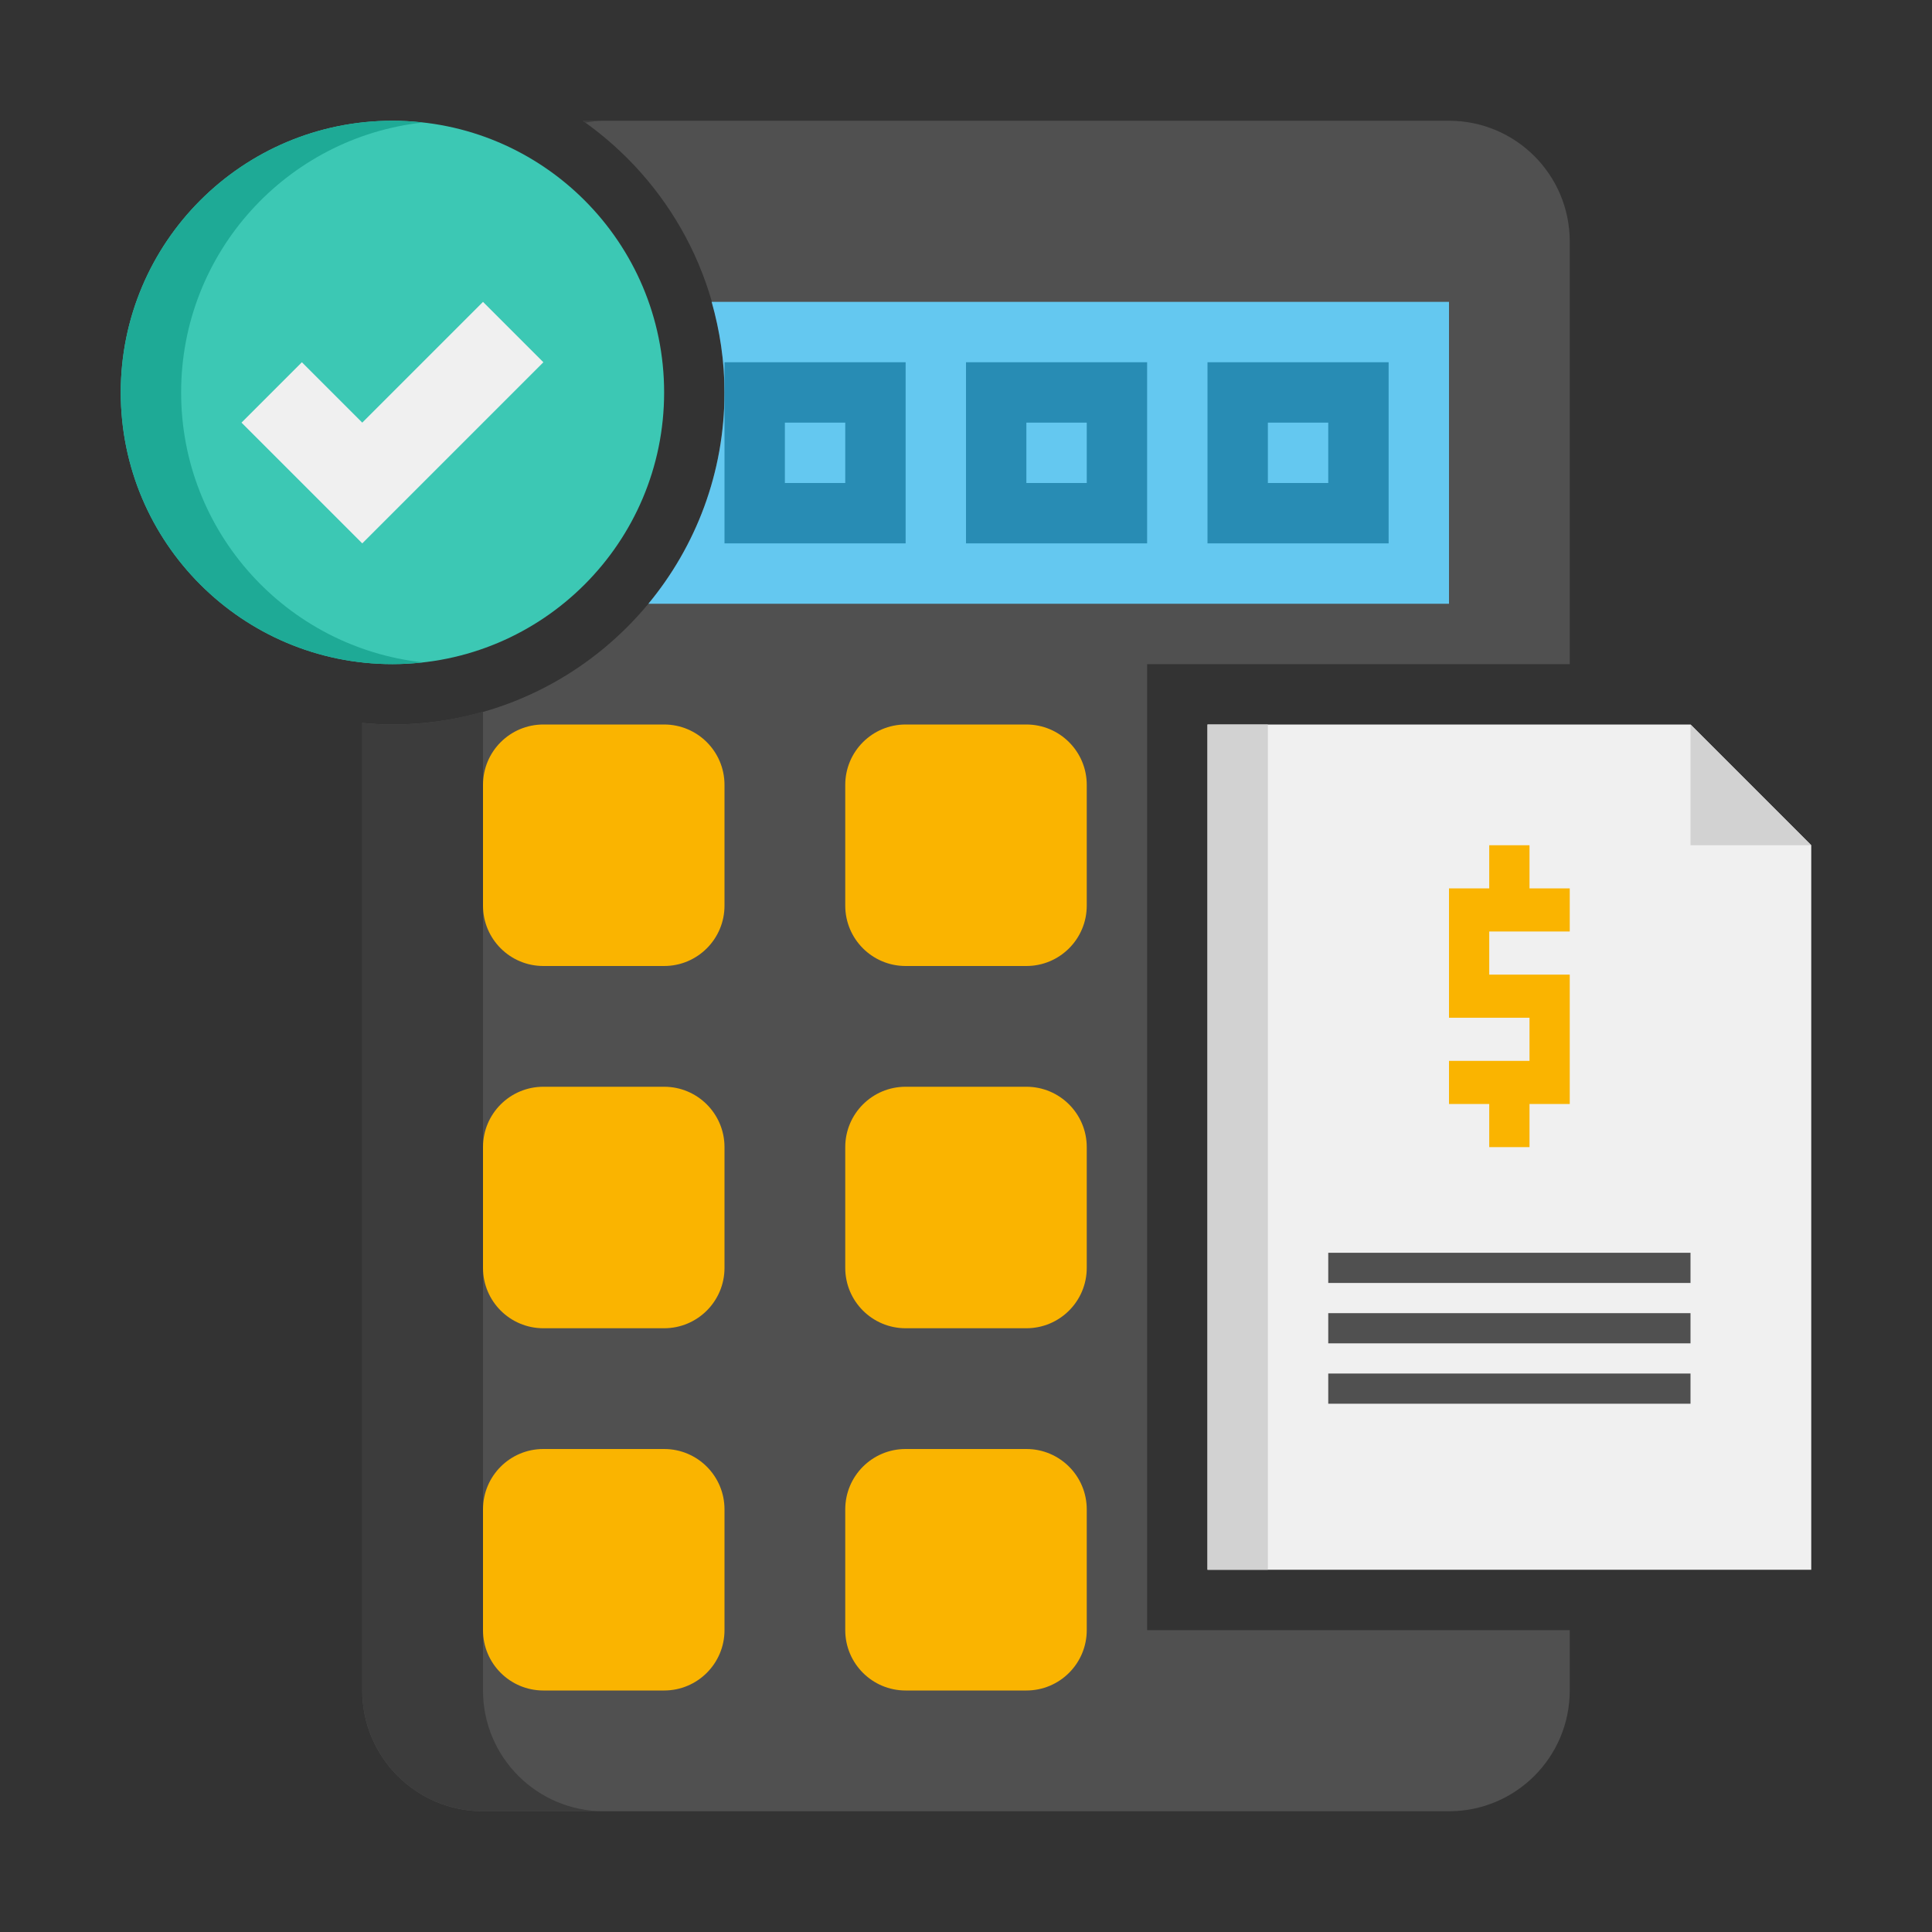 <svg height="512" viewBox="0 0 64 64" width="512" xmlns="http://www.w3.org/2000/svg"><rect x="0" y="0" width="64" height="64" fill="#333333" stroke="none"/><g id="Icons"><g><g><path d="m52 22v-14c0-2.209-1.791-4-4-4h-28.695c2.834 1.992 4.695 5.28 4.695 9 0 6.065-4.935 11-11 11-.338 0-.67-.021-1-.051v32.051c0 2.209 1.791 4 4 4h32c2.209 0 4-1.791 4-4v-2h-14v-32z" fill="#505050"/></g><g><path d="m23.574 10c.271.955.426 1.959.426 3 0 2.657-.947 5.097-2.521 7h26.521v-10z" fill="#64c8f0"/></g><g><path d="m22 32h-4c-1.105 0-2-.895-2-2v-4c0-1.105.895-2 2-2h4c1.105 0 2 .895 2 2v4c0 1.105-.895 2-2 2z" fill="#fab400"/></g><g><path d="m34 32h-4c-1.105 0-2-.895-2-2v-4c0-1.105.895-2 2-2h4c1.105 0 2 .895 2 2v4c0 1.105-.895 2-2 2z" fill="#fab400"/></g><g><path d="m22 44h-4c-1.105 0-2-.895-2-2v-4c0-1.105.895-2 2-2h4c1.105 0 2 .895 2 2v4c0 1.105-.895 2-2 2z" fill="#fab400"/></g><g><path d="m34 44h-4c-1.105 0-2-.895-2-2v-4c0-1.105.895-2 2-2h4c1.105 0 2 .895 2 2v4c0 1.105-.895 2-2 2z" fill="#fab400"/></g><g><path d="m22 56h-4c-1.105 0-2-.895-2-2v-4c0-1.105.895-2 2-2h4c1.105 0 2 .895 2 2v4c0 1.105-.895 2-2 2z" fill="#fab400"/></g><g><path d="m34 56h-4c-1.105 0-2-.895-2-2v-4c0-1.105.895-2 2-2h4c1.105 0 2 .895 2 2v4c0 1.105-.895 2-2 2z" fill="#fab400"/></g><g><path d="m40 12v6h6v-6zm4 4h-2v-2h2z" fill="#288cb4"/></g><g><path d="m32 12v6h6v-6zm4 4h-2v-2h2z" fill="#288cb4"/></g><g><path d="m24 12v6h6v-6zm4 4h-2v-2h2z" fill="#288cb4"/></g><g><path d="m56 24h-16v28h20v-24z" fill="#f0f0f0"/></g><g><path d="m40 24h2v28h-2z" fill="#d2d2d2"/></g><g><path d="m60 28h-4v-4z" fill="#d2d2d2"/></g><g><path d="m52 30.857v-1.428h-1.333v-1.429h-1.334v1.429h-1.333v4.285h2.667v1.429h-2.667v1.428h1.333v1.429h1.334v-1.429h1.333v-4.285h-2.667v-1.429z" fill="#fab400"/></g><g><path d="m44 41.5h12v1h-12z" fill="#505050"/></g><g><path d="m44 43.5h12v1h-12z" fill="#505050"/></g><g><path d="m44 45.5h12v1h-12z" fill="#505050"/></g><g><g><path d="m19.387 4.062c.201-.031.403-.062.613-.062h-.695c.028.02.054.042.082.062z" fill="#3c3c3c"/></g><g><path d="m16 56v-32.426c-.955.271-1.959.426-3 .426-.338 0-.67-.021-1-.051v32.051c0 2.209 1.791 4 4 4h4c-2.209 0-4-1.791-4-4z" fill="#3c3c3c"/></g></g><g><path d="m13 22c-4.971 0-9-4.029-9-9 0-4.971 4.029-9 9-9 4.971 0 9 4.029 9 9 0 4.971-4.029 9-9 9z" fill="#3cc8b4"/></g><g><path d="m6 13c0-4.632 3.501-8.443 8-8.941-.329-.037-.662-.059-1-.059-4.971 0-9 4.029-9 9s4.029 9 9 9c.338 0 .671-.022 1-.059-4.499-.498-8-4.309-8-8.941z" fill="#1eaa96"/></g><g><path d="m18 12-6 6-4-4 2-2 2 2 4-4z" fill="#f0f0f0"/></g></g></g></svg>
